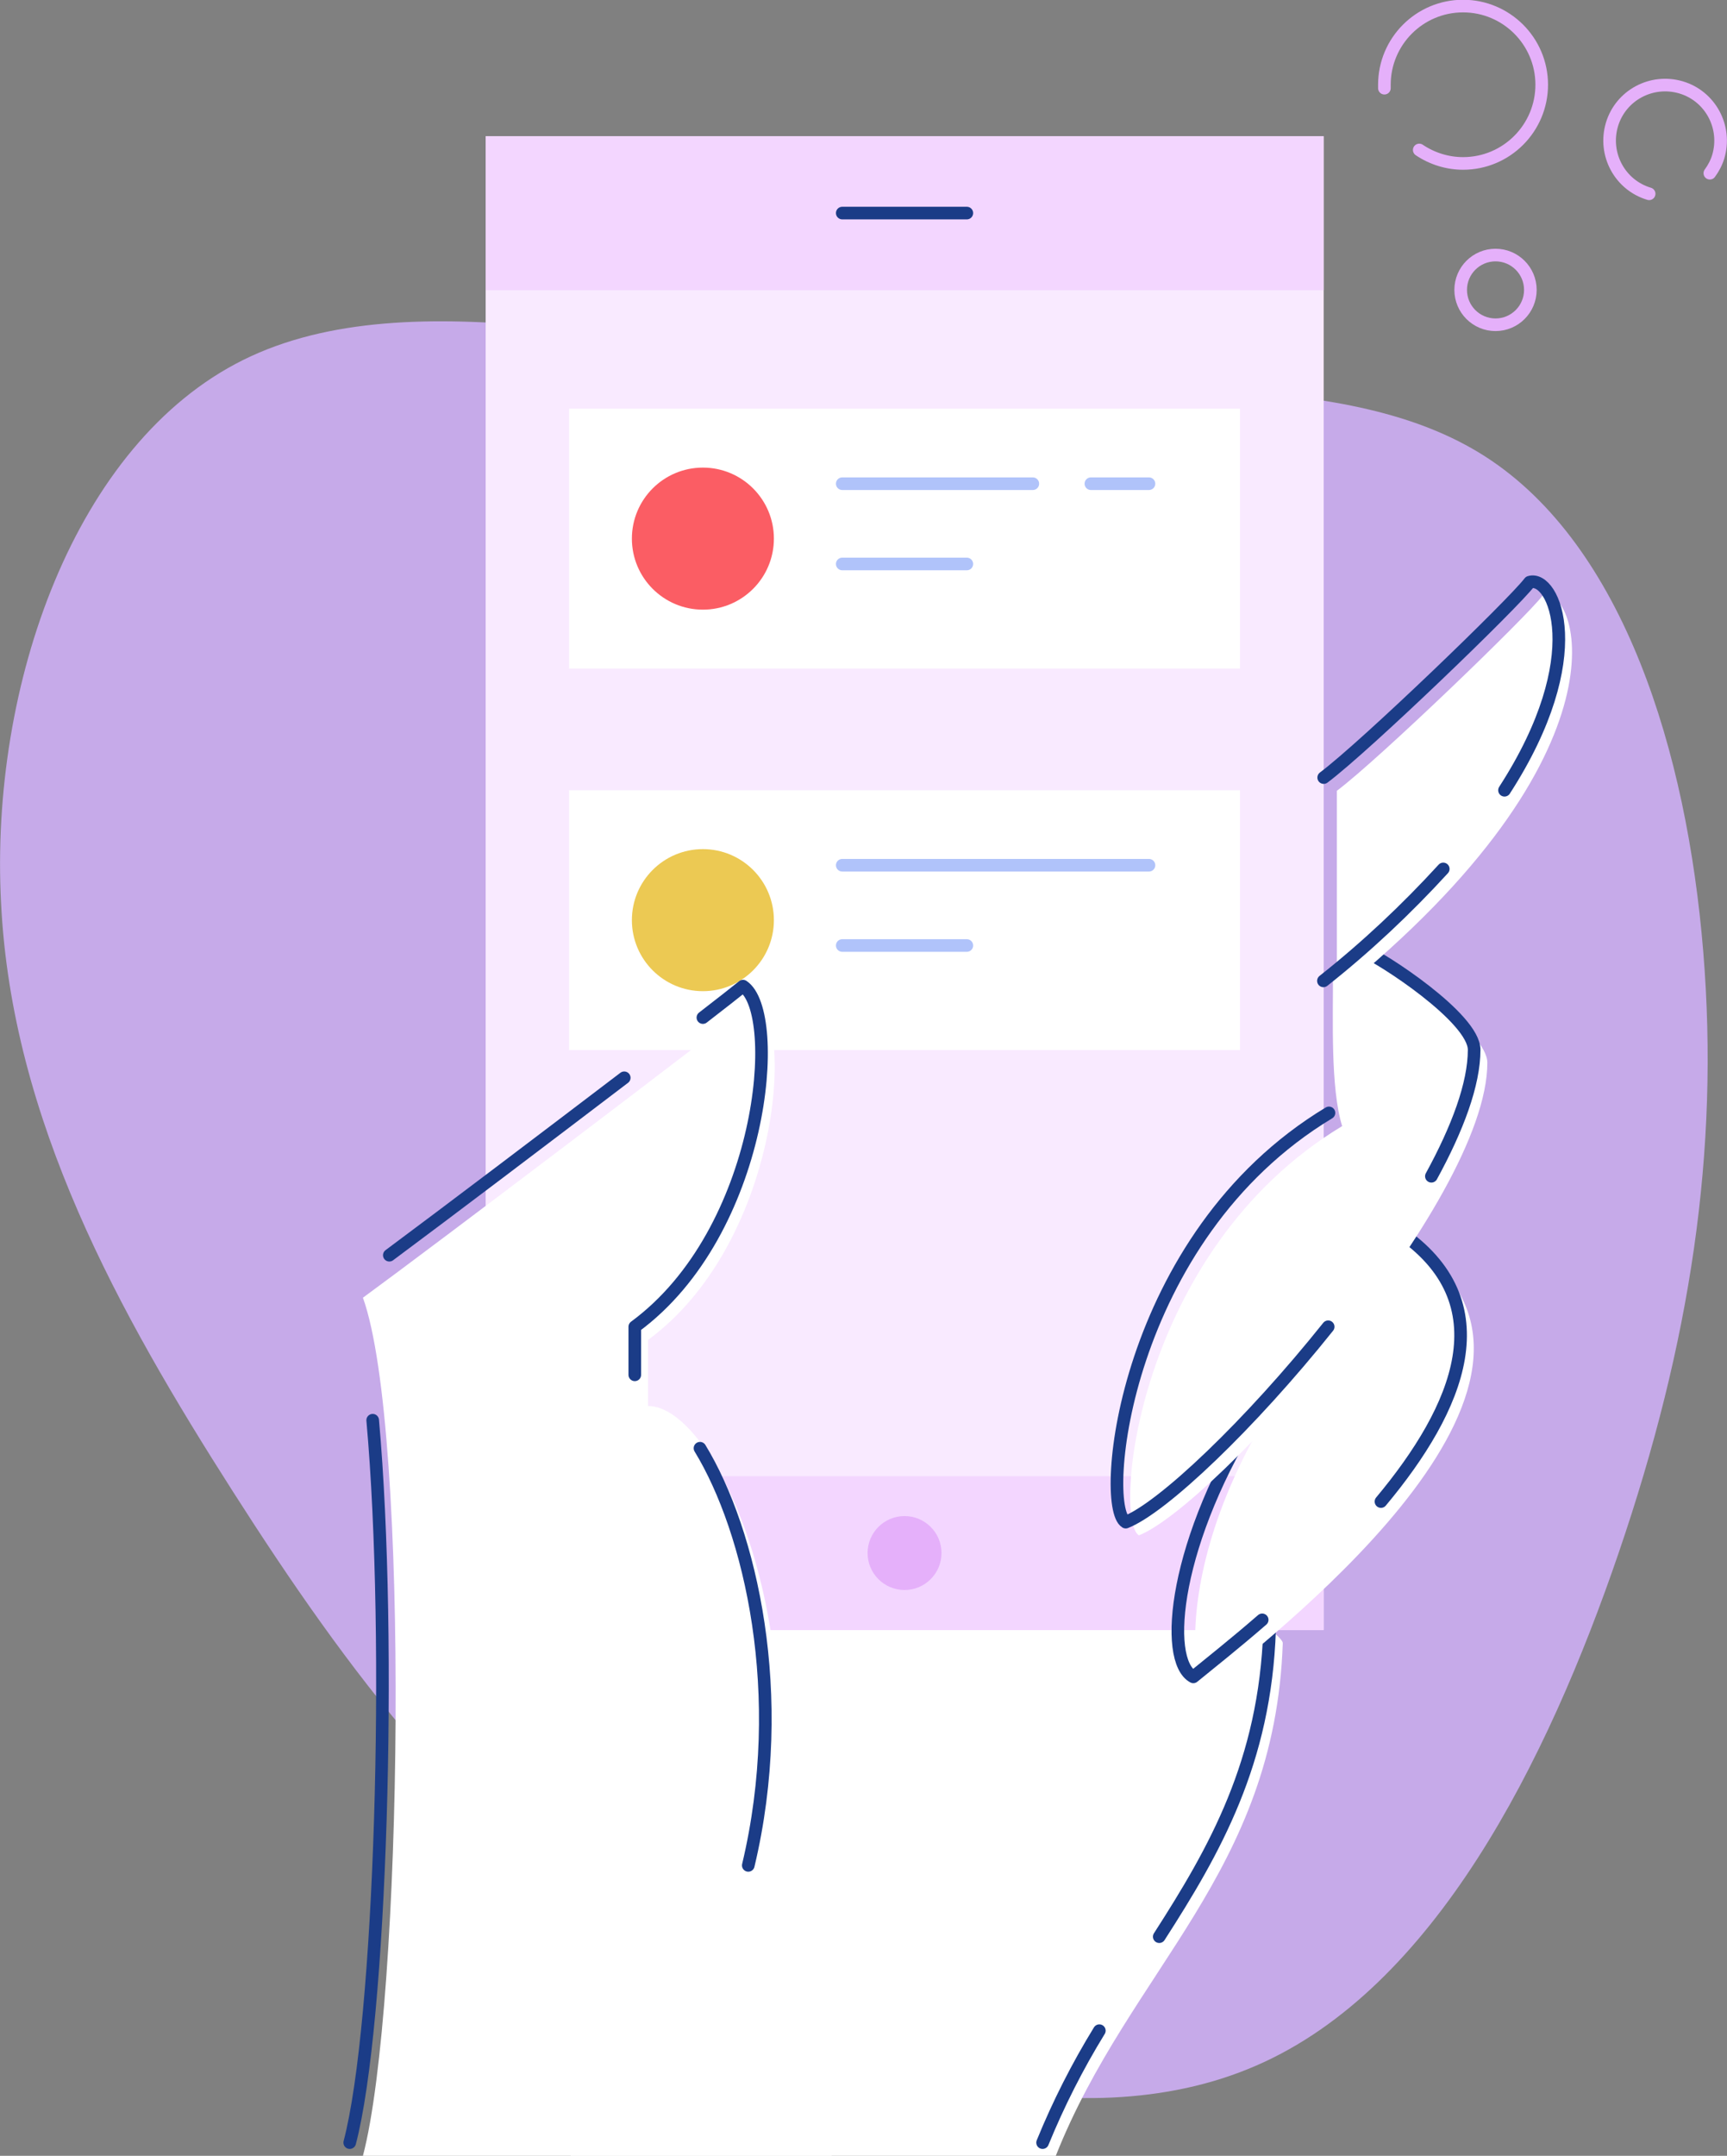 <?xml version="1.0" encoding="utf-8"?>
<!-- Generator: Adobe Illustrator 23.1.0, SVG Export Plug-In . SVG Version: 6.00 Build 0)  -->
<svg version="1.1" id="Layer_1" xmlns="http://www.w3.org/2000/svg" xmlns:xlink="http://www.w3.org/1999/xlink" x="0px" y="0px"
	 viewBox="0 0 654.3 816.5" style="enable-background:new 0 0 654.3 816.5;" xml:space="preserve">
<rect x="0" y="0" width="654.3" height="816.5" fill="#808080" stroke="none"/>
<style type="text/css">
	.st0{fill:#C6AAE9;}
	.st1{fill:#FFFFFF;}
	.st2{fill:#F9EAFF;}
	.st3{fill:none;stroke:#B0C3FA;stroke-width:4.78;stroke-linecap:round;stroke-linejoin:round;}
	.st4{fill:#ECC953;}
	.st5{fill:none;stroke:#1B3C87;stroke-width:4.78;stroke-linecap:round;stroke-linejoin:round;}
	.st6{fill:#F3D6FF;}
	.st7{fill:#E5B0FA;}
	.st8{fill:#FB5D64;}
	.st9{fill:none;stroke:#E5B0FA;stroke-width:4.78;stroke-linecap:round;stroke-linejoin:round;}
</style>
<title>drawkit-grape-pack-illustration-14</title>
<path class="st0" d="M562.7,172.9c52.5,33.7,76.4,111.9,82.6,187.5s-4.9,148.3-32,227.6S543.4,753,476,782.3
	c-67.6,29.5-159.7,2.4-228.9-42.3C178,695.3,131.6,632.8,88.3,565S4.4,424.2,0.4,341.9C-3.9,259.6,28.3,168,92.2,136.3
	c64-31.7,159.7-3.2,248.2,5.4S510.2,139.2,562.7,172.9z"/>
<path class="st1" d="M400,816.5c28.1-70.8,83-107.2,86-194.2c0.1-6.4-106-74.9-155.5-73.7S216.2,816.5,216.2,816.5H400z"/>
<rect x="184" y="51.6" class="st2" width="317.5" height="565.7"/>
<rect x="215.6" y="299.3" class="st1" width="254.2" height="98.4"/>
<line class="st3" x1="319.1" y1="327.7" x2="435.3" y2="327.7"/>
<line class="st3" x1="319.1" y1="358.1" x2="366.3" y2="358.1"/>
<circle class="st4" cx="266.3" cy="348.5" r="26.9"/>
<path class="st5" d="M439.2,733.5c21.1-32.8,40.1-66.1,41.8-116.2"/>
<path class="st5" d="M395,811.5c6-14.7,13.2-28.9,21.5-42.4"/>
<rect x="215.6" y="154.8" class="st1" width="254.2" height="98.4"/>
<rect x="184" y="51.6" class="st6" width="317.5" height="58.3"/>
<rect x="184" y="559.1" class="st6" width="317.5" height="58.3"/>
<line class="st5" x1="319.1" y1="80.7" x2="366.3" y2="80.7"/>
<circle class="st7" cx="342.7" cy="588.2" r="14"/>
<path class="st1" d="M137.5,816.5c15-57,18-275,0-325c26-19,133-100,149-113c15,10,8,93-41,129v25c26,0,65,87,43,179
	c-12.7,40.3,26.6,105,26.6,105H137.5z"/>
<path class="st5" d="M265.2,548.5c19.1,31.3,33.7,93.4,18.3,158"/>
<path class="st5" d="M266.3,385.4c7.1-5.5,12.5-9.7,15.2-11.9c15,10,8,93-41,129v18.2"/>
<path class="st5" d="M147.5,475.4c22.6-16.8,59.3-44.6,89-67.2"/>
<path class="st5" d="M132.5,811.5c11.8-44.9,16.2-189.7,8.7-273.6"/>
<line class="st3" x1="413.3" y1="183.2" x2="435.3" y2="183.2"/>
<line class="st3" x1="319.1" y1="183.2" x2="391.3" y2="183.2"/>
<line class="st3" x1="319.1" y1="213.6" x2="366.3" y2="213.6"/>
<circle class="st8" cx="266.3" cy="204" r="26.9"/>
<path class="st1" d="M534.7,471.2c73.8,49.3-45.7,143-77.6,168.9C448.8,634.1,443.1,553.8,534.7,471.2z"/>
<path class="st5" d="M478.2,613.5c-10.6,9.2-20,16.6-26.1,21.6c-11.5-6.2-7.5-51.7,25-102.3"/>
<path class="st5" d="M529.7,466.2c40.4,27,22.9,67.3-6.5,102.5"/>
<circle class="st9" cx="566.6" cy="109.8" r="13.2"/>
<path class="st9" d="M524.5,33.4c0-0.4,0-0.8,0-1.3c0-16.4,13.3-29.8,29.8-29.8c16.4,0,29.8,13.3,29.8,29.8
	c0,16.4-13.3,29.8-29.8,29.8c-5.9,0-11.7-1.8-16.6-5.1"/>
<path class="st9" d="M624.8,73.4c-11.1-3.3-17.4-15-14.1-26.2c3.3-11.1,15-17.4,26.2-14.1c11.1,3.3,17.4,15,14.1,26.2
	c-0.7,2.3-1.8,4.4-3.2,6.3"/>
<path class="st1" d="M508.5,426.5c-78,47-87,149-77,155c28-11,132-126,132-179c0-12-34.8-34.7-42.8-38c-4.5-1.8,0.3-9.1-15.7,5.6
	C505.1,384.9,504,412.2,508.5,426.5z"/>
<path class="st5" d="M515.7,359.6c8,3.3,42.8,26,42.8,38c0,13-6.3,29.8-16.2,47.9"/>
<path class="st5" d="M503.2,502.5c-29.5,36.9-62.7,68.5-76.7,74c-10-6-1-108,77-155"/>
<path class="st1" d="M506.5,299.5c16-12,72-66,78-74c13-4,36,59-78,151"/>
<path class="st5" d="M546.8,329.1c-14,15.3-29.1,29.5-45.4,42.4"/>
<path class="st5" d="M501.5,294.5c16-12,72-66,78-74c9.2-2.8,23.4,27.9-9.5,78.8"/>
</svg>
